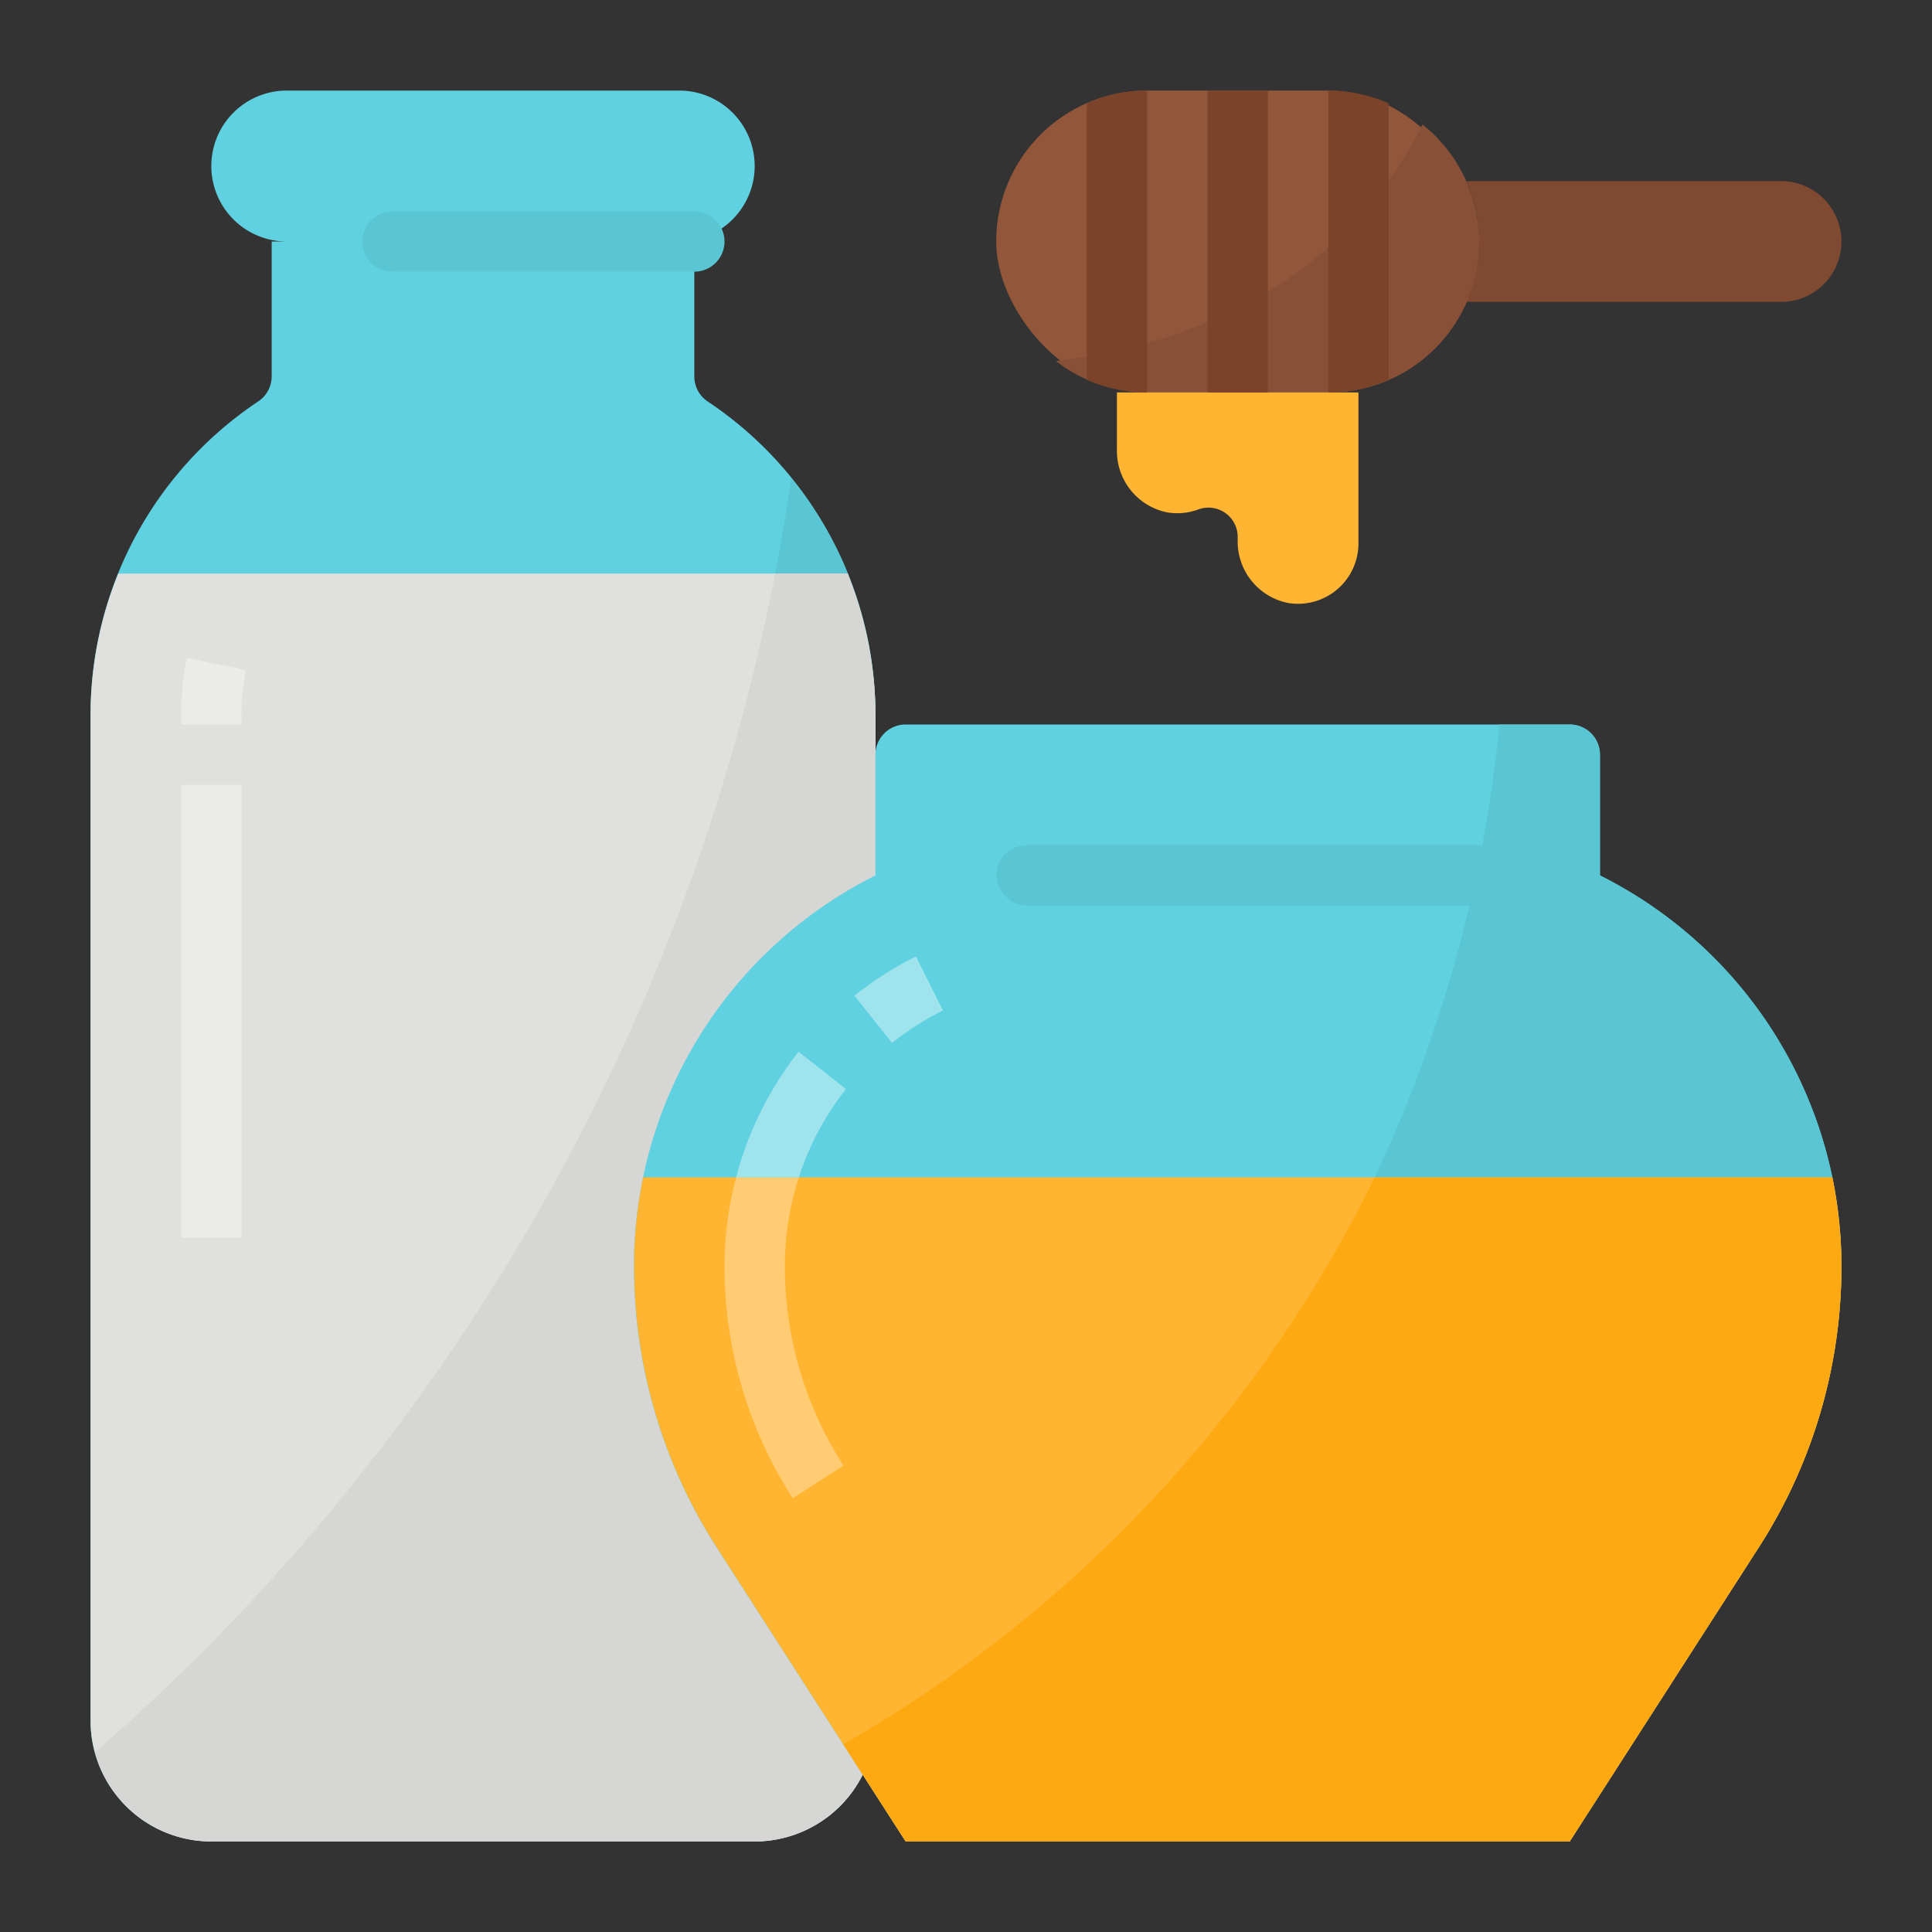 <svg xmlns="http://www.w3.org/2000/svg" viewBox="0 0 64 64"><rect x="0" y="0" width="64" height="64" fill="#333333" stroke="none"/><title>milk-honey-bath-spa</title><g id="flat"><path d="M23.445,13.3A1,1,0,0,1,23,12.465V8h-.5a2.5,2.5,0,0,0,0-5H9.5a2.5,2.5,0,0,0,0,5H9v4.465a1,1,0,0,1-.445.832A12.471,12.471,0,0,0,3,23.676V57a4,4,0,0,0,4,4H25a4,4,0,0,0,4-4V23.676A12.471,12.471,0,0,0,23.445,13.3Z" style="fill:#60d1e0"/><path d="M3.92,19A12.462,12.462,0,0,0,3,23.676V57a4,4,0,0,0,4,4H25a4,4,0,0,0,4-4V23.676A12.462,12.462,0,0,0,28.08,19Z" style="fill:#e0e0de"/><path d="M23,9H13a1,1,0,0,1,0-2H23a1,1,0,0,1,0,2Z" style="fill:#5ac6d4"/><path d="M28.08,19a12.486,12.486,0,0,0-1.868-3.148q-.235,1.6-.533,3.148Z" style="fill:#5ac6d4"/><path d="M28.914,22.292c-.02-.179-.051-.356-.08-.533-.041-.265-.09-.527-.148-.788-.05-.221-.1-.442-.165-.66-.056-.2-.122-.4-.188-.592-.081-.241-.158-.484-.253-.719h-2.4A69.305,69.305,0,0,1,3.154,58.04,3.989,3.989,0,0,0,7,61H25a4,4,0,0,0,4-4V23.676A12.465,12.465,0,0,0,28.914,22.292Z" style="fill:#d6d6d4"/><path d="M8,24H6v-.324A9.478,9.478,0,0,1,6.186,21.8l1.96.392A7.579,7.579,0,0,0,8,23.676Z" style="fill:#ebebe9"/><rect x="6" y="26" width="2" height="15" style="fill:#ebebe9"/><rect x="33" y="3" width="16" height="10" rx="5" ry="5" style="fill:#92563a"/><path d="M47.121,4.122C44.3,9.737,38.949,11.48,34.978,11.959A4.951,4.951,0,0,0,38,13h6a4.981,4.981,0,0,0,3.121-8.878Z" style="fill:#885137"/><path d="M59,6H48.578a4.95,4.95,0,0,1,0,4H59a2,2,0,0,0,2-2h0A2,2,0,0,0,59,6Z" style="fill:#804a32"/><path d="M41,13H37v1.893a2.075,2.075,0,0,0,1.664,2.08,2.023,2.023,0,0,0,1-.085A.969.969,0,0,1,41,17.762v.131a2.075,2.075,0,0,0,1.664,2.08A2,2,0,0,0,45,18V13Z" style="fill:#ffb531"/><path d="M53,29V25a1,1,0,0,0-1-1H30a1,1,0,0,0-1,1v4h0a14.472,14.472,0,0,0-8,12.944h0a17.215,17.215,0,0,0,2.734,9.309L30,61H52l6.266-9.747A17.215,17.215,0,0,0,61,41.944h0A14.472,14.472,0,0,0,53,29Z" style="fill:#60d1e0"/><path d="M21.305,39a14.459,14.459,0,0,0-.3,2.944,17.215,17.215,0,0,0,2.734,9.309L30,61H52l6.266-9.747A17.215,17.215,0,0,0,61,41.944,14.459,14.459,0,0,0,60.7,39Z" style="fill:#ffb531"/><path d="M60.7,39A14.469,14.469,0,0,0,53,29V25a1,1,0,0,0-1-1H49.668a45.662,45.662,0,0,1-4.126,15Z" style="fill:#5ac6d4"/><path d="M60.93,40.6c-.01-.1-.02-.2-.032-.3-.05-.438-.114-.874-.2-1.3H45.542A44,44,0,0,1,27.933,57.785L30,61H52l6.266-9.747A17.215,17.215,0,0,0,61,41.944C61,41.491,60.972,41.043,60.93,40.6Z" style="fill:#ffa912"/><rect x="33" y="28" width="20" height="2" rx="1" ry="1" style="fill:#5ac6d4"/><path d="M31.235,33.473l-.894-1.789a11.512,11.512,0,0,0-2.036,1.3l1.246,1.565A9.495,9.495,0,0,1,31.235,33.473Z" style="fill:#9fe4ed"/><path d="M26.464,39H24.386A11.552,11.552,0,0,0,24,41.944a14.177,14.177,0,0,0,2.259,7.687l1.681-1.082a12.188,12.188,0,0,1-1.94-6.6A9.545,9.545,0,0,1,26.464,39Z" style="fill:#ffcb73"/><path d="M28.024,36.077l-1.57-1.24A11.437,11.437,0,0,0,24.386,39h2.078A9.331,9.331,0,0,1,28.024,36.077Z" style="fill:#9fe4ed"/><path d="M36,3.422v9.156A4.979,4.979,0,0,0,38,13V3A4.979,4.979,0,0,0,36,3.422Z" style="fill:#7a432a"/><path d="M44,3V13a4.979,4.979,0,0,0,2-.422V3.422A4.979,4.979,0,0,0,44,3Z" style="fill:#7a432a"/><rect x="40" y="3" width="2" height="10" style="fill:#7a432a"/></g></svg>